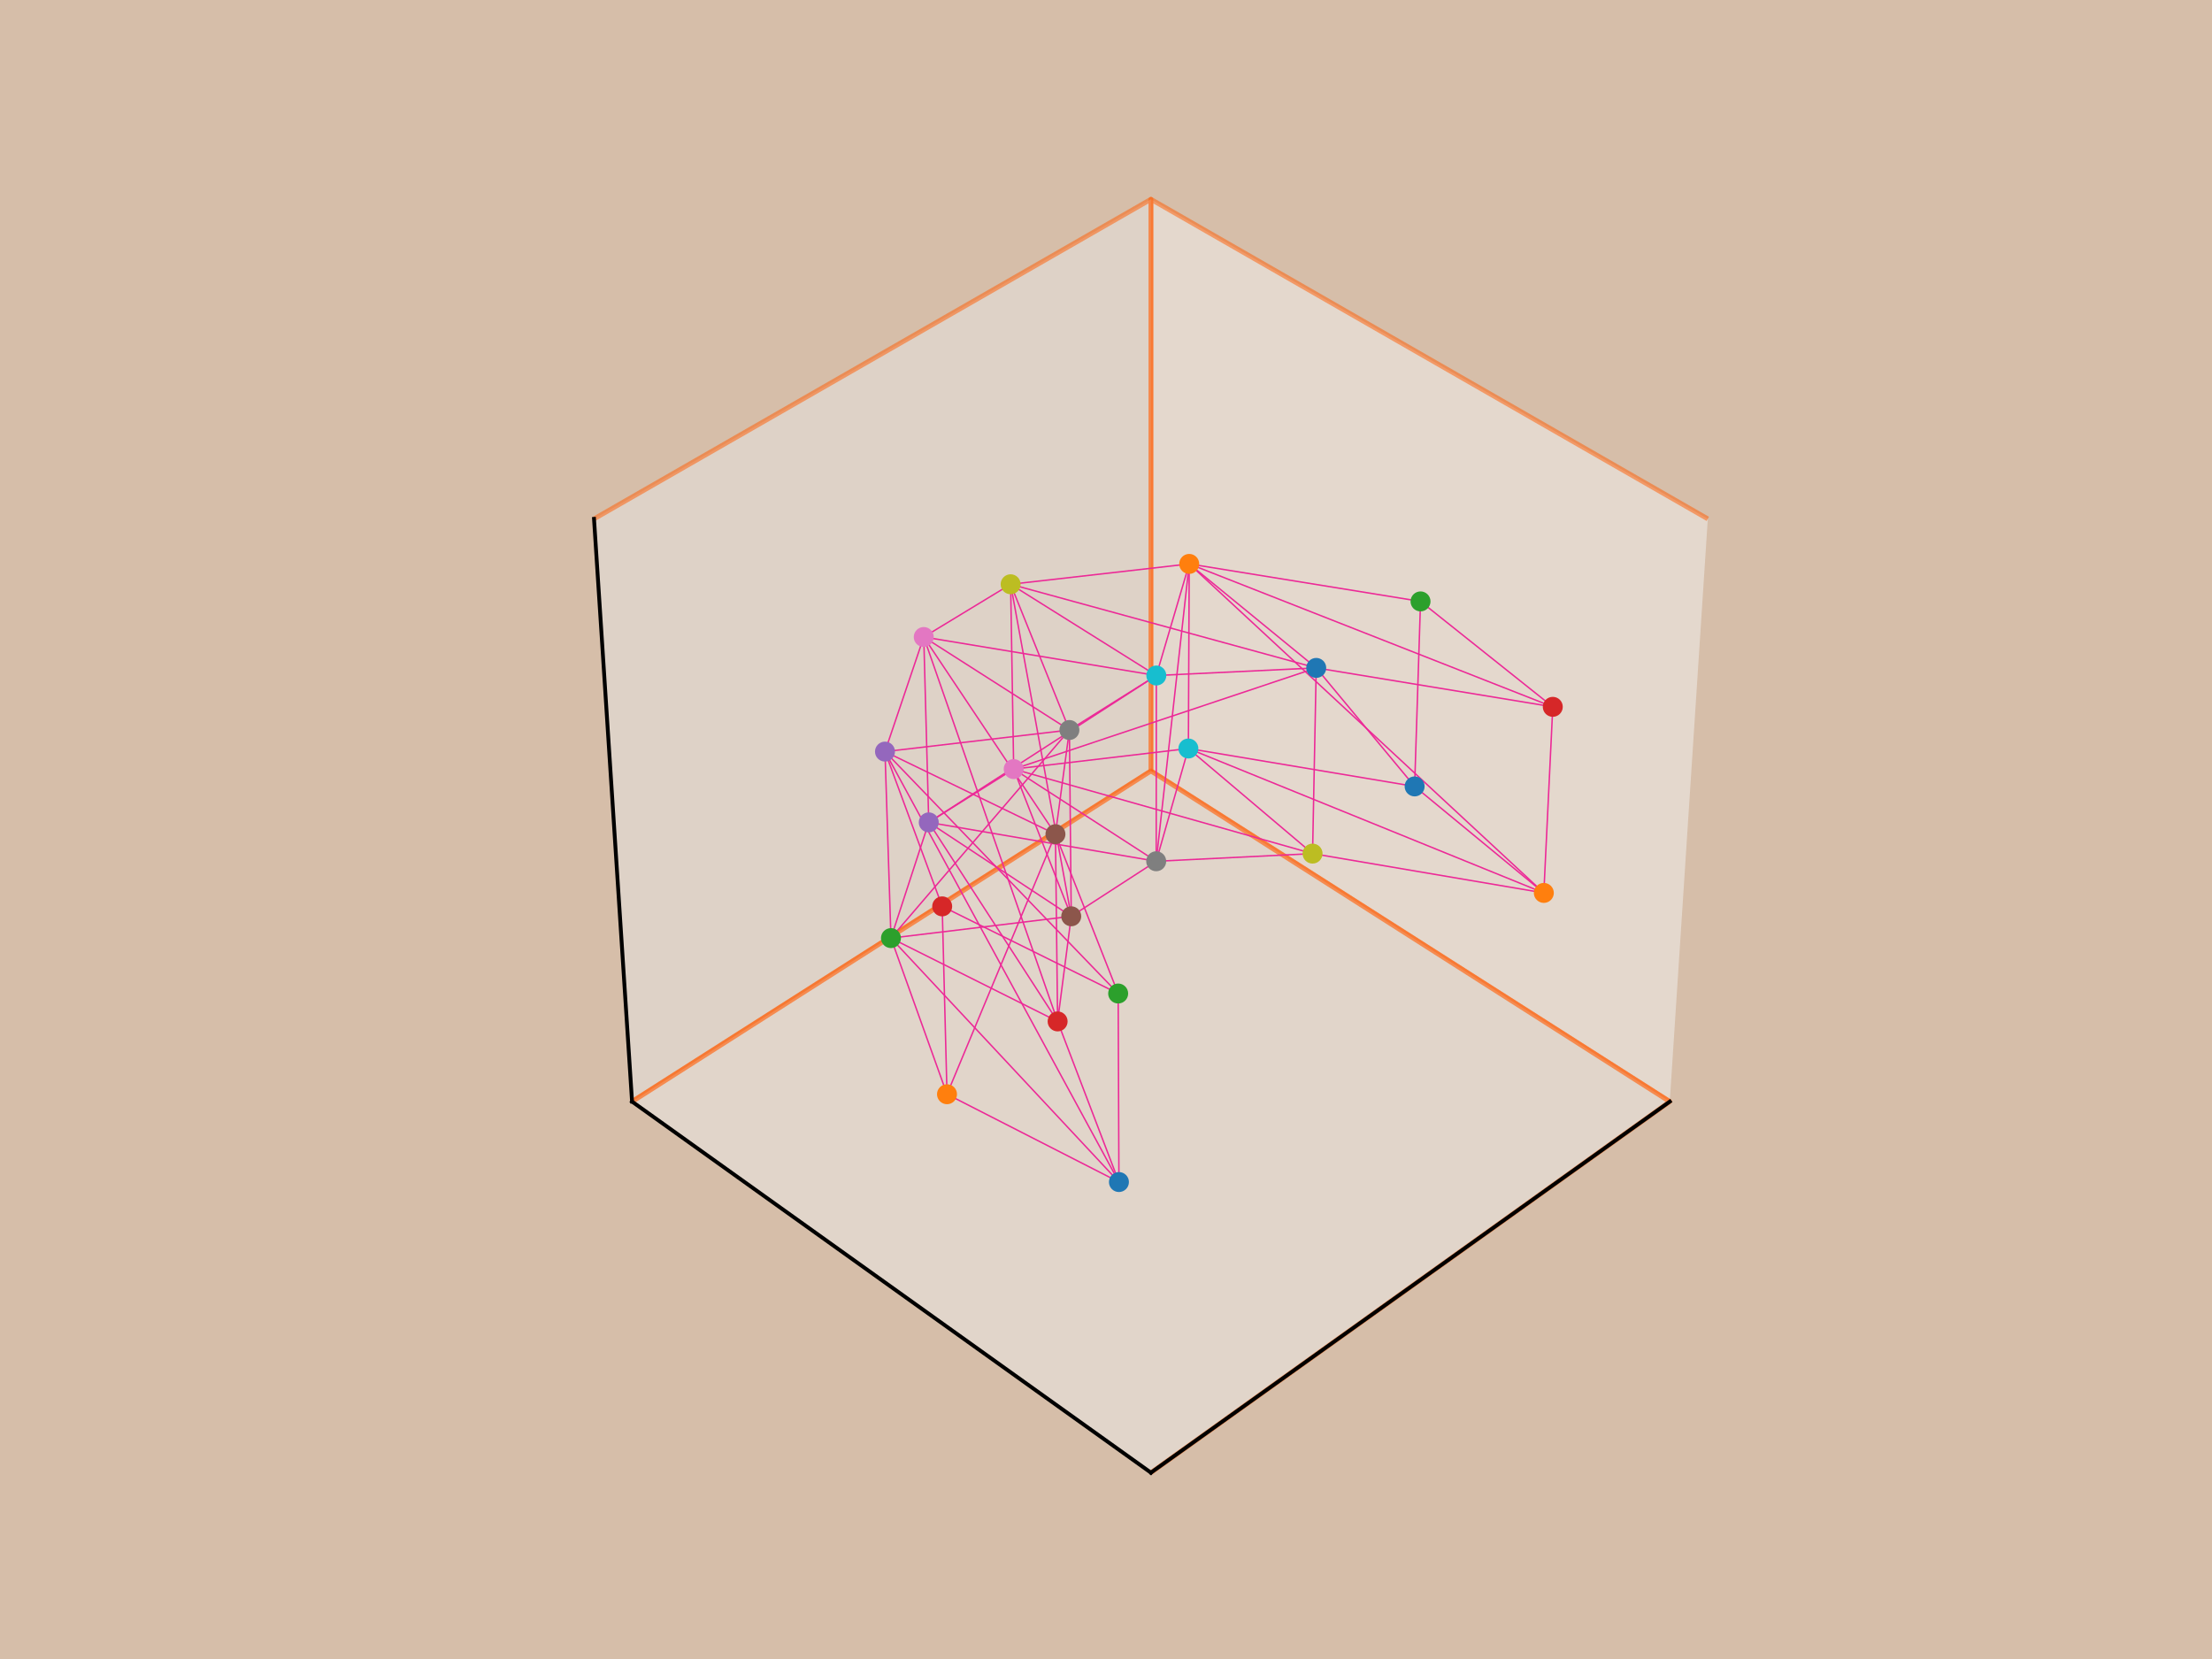 <?xml version="1.0" encoding="utf-8" standalone="no"?>
<!DOCTYPE svg PUBLIC "-//W3C//DTD SVG 1.1//EN"
  "http://www.w3.org/Graphics/SVG/1.1/DTD/svg11.dtd">
<svg xmlns:xlink="http://www.w3.org/1999/xlink" width="460.8pt" height="345.6pt" viewBox="0 0 460.8 345.6" xmlns="http://www.w3.org/2000/svg" version="1.1">
 <defs>
  <style type="text/css">*{stroke-linejoin: round; stroke-linecap: butt}</style>
 </defs>
 <g id="figure_1">
  <g id="patch_1">
   <path d="M 0 345.6 
L 460.8 345.6 
L 460.8 0 
L 0 0 
z
" style="fill: #d6bea9"/>
  </g>
  <g id="patch_2">
   <path d="M 103.104 307.584 
L 369.216 307.584 
L 369.216 41.472 
L 103.104 41.472 
z
" style="fill: #d6bea9"/>
  </g>
  <g id="pane3d_1">
   <g id="patch_3">
    <path d="M 347.844 229.481 
L 239.756 160.598 
L 239.756 41.515 
L 355.769 108.091 
" style="fill: #f2f2f2; opacity: 0.5; stroke: #ff5b00; stroke-linejoin: miter"/>
   </g>
  </g>
  <g id="pane3d_2">
   <g id="patch_4">
    <path d="M 131.668 229.481 
L 239.756 160.598 
L 239.756 41.515 
L 123.744 108.091 
" style="fill: #e6e6e6; opacity: 0.5; stroke: #ff5b00; stroke-linejoin: miter"/>
   </g>
  </g>
  <g id="pane3d_3">
   <g id="patch_5">
    <path d="M 239.756 306.778 
L 347.844 229.481 
L 239.756 160.598 
L 131.668 229.481 
" style="fill: #ececec; opacity: 0.5; stroke: #ff5b00; stroke-linejoin: miter"/>
   </g>
  </g>
  <g id="axis3d_1">
   <g id="line2d_1">
    <path d="M 347.844 229.481 
L 239.756 306.778 
" style="fill: none; stroke: #000000; stroke-width: 0.8; stroke-linecap: square"/>
   </g>
  </g>
  <g id="axis3d_2">
   <g id="line2d_2">
    <path d="M 131.668 229.481 
L 239.756 306.778 
" style="fill: none; stroke: #000000; stroke-width: 0.8; stroke-linecap: square"/>
   </g>
  </g>
  <g id="axis3d_3">
   <g id="line2d_3">
    <path d="M 131.668 229.481 
L 123.744 108.091 
" style="fill: none; stroke: #000000; stroke-width: 0.8; stroke-linecap: square"/>
   </g>
  </g>
  <g id="axes_1">
   <g id="line2d_4">
    <path d="M 233.094 246.241 
L 197.278 227.948 
" clip-path="url(#p6bae7964a8)" style="fill: none; stroke: #ec2997; stroke-width: 0.3; stroke-linecap: square"/>
   </g>
   <g id="line2d_5">
    <path d="M 197.278 227.948 
L 185.605 195.423 
" clip-path="url(#p6bae7964a8)" style="fill: none; stroke: #ec2997; stroke-width: 0.3; stroke-linecap: square"/>
   </g>
   <g id="line2d_6">
    <path d="M 233.094 246.241 
L 185.605 195.423 
" clip-path="url(#p6bae7964a8)" style="fill: none; stroke: #ec2997; stroke-width: 0.3; stroke-linecap: square"/>
   </g>
   <g id="line2d_7">
    <path d="M 233.094 246.241 
L 220.321 212.78 
" clip-path="url(#p6bae7964a8)" style="fill: none; stroke: #ec2997; stroke-width: 0.3; stroke-linecap: square"/>
   </g>
   <g id="line2d_8">
    <path d="M 220.321 212.78 
L 185.605 195.423 
" clip-path="url(#p6bae7964a8)" style="fill: none; stroke: #ec2997; stroke-width: 0.3; stroke-linecap: square"/>
   </g>
   <g id="line2d_9">
    <path d="M 185.605 195.423 
L 193.478 171.316 
" clip-path="url(#p6bae7964a8)" style="fill: none; stroke: #ec2997; stroke-width: 0.3; stroke-linecap: square"/>
   </g>
   <g id="line2d_10">
    <path d="M 220.321 212.78 
L 223.158 190.882 
" clip-path="url(#p6bae7964a8)" style="fill: none; stroke: #ec2997; stroke-width: 0.3; stroke-linecap: square"/>
   </g>
   <g id="line2d_11">
    <path d="M 185.605 195.423 
L 223.158 190.882 
" clip-path="url(#p6bae7964a8)" style="fill: none; stroke: #ec2997; stroke-width: 0.3; stroke-linecap: square"/>
   </g>
   <g id="line2d_12">
    <path d="M 220.321 212.78 
L 193.478 171.316 
" clip-path="url(#p6bae7964a8)" style="fill: none; stroke: #ec2997; stroke-width: 0.3; stroke-linecap: square"/>
   </g>
   <g id="line2d_13">
    <path d="M 223.158 190.882 
L 193.478 171.316 
" clip-path="url(#p6bae7964a8)" style="fill: none; stroke: #ec2997; stroke-width: 0.3; stroke-linecap: square"/>
   </g>
   <g id="line2d_14">
    <path d="M 193.478 171.316 
L 211.171 160.213 
" clip-path="url(#p6bae7964a8)" style="fill: none; stroke: #ec2997; stroke-width: 0.3; stroke-linecap: square"/>
   </g>
   <g id="line2d_15">
    <path d="M 223.158 190.882 
L 240.858 179.418 
" clip-path="url(#p6bae7964a8)" style="fill: none; stroke: #ec2997; stroke-width: 0.3; stroke-linecap: square"/>
   </g>
   <g id="line2d_16">
    <path d="M 223.158 190.882 
L 211.171 160.213 
" clip-path="url(#p6bae7964a8)" style="fill: none; stroke: #ec2997; stroke-width: 0.3; stroke-linecap: square"/>
   </g>
   <g id="line2d_17">
    <path d="M 193.478 171.316 
L 240.858 179.418 
" clip-path="url(#p6bae7964a8)" style="fill: none; stroke: #ec2997; stroke-width: 0.3; stroke-linecap: square"/>
   </g>
   <g id="line2d_18">
    <path d="M 240.858 179.418 
L 211.171 160.213 
" clip-path="url(#p6bae7964a8)" style="fill: none; stroke: #ec2997; stroke-width: 0.3; stroke-linecap: square"/>
   </g>
   <g id="line2d_19">
    <path d="M 240.858 179.418 
L 273.431 177.82 
" clip-path="url(#p6bae7964a8)" style="fill: none; stroke: #ec2997; stroke-width: 0.3; stroke-linecap: square"/>
   </g>
   <g id="line2d_20">
    <path d="M 211.171 160.213 
L 247.562 155.928 
" clip-path="url(#p6bae7964a8)" style="fill: none; stroke: #ec2997; stroke-width: 0.3; stroke-linecap: square"/>
   </g>
   <g id="line2d_21">
    <path d="M 240.858 179.418 
L 247.562 155.928 
" clip-path="url(#p6bae7964a8)" style="fill: none; stroke: #ec2997; stroke-width: 0.3; stroke-linecap: square"/>
   </g>
   <g id="line2d_22">
    <path d="M 211.171 160.213 
L 273.431 177.82 
" clip-path="url(#p6bae7964a8)" style="fill: none; stroke: #ec2997; stroke-width: 0.3; stroke-linecap: square"/>
   </g>
   <g id="line2d_23">
    <path d="M 273.431 177.82 
L 247.562 155.928 
" clip-path="url(#p6bae7964a8)" style="fill: none; stroke: #ec2997; stroke-width: 0.3; stroke-linecap: square"/>
   </g>
   <g id="line2d_24">
    <path d="M 247.562 155.928 
L 294.692 163.825 
" clip-path="url(#p6bae7964a8)" style="fill: none; stroke: #ec2997; stroke-width: 0.3; stroke-linecap: square"/>
   </g>
   <g id="line2d_25">
    <path d="M 273.431 177.82 
L 321.607 186.01 
" clip-path="url(#p6bae7964a8)" style="fill: none; stroke: #ec2997; stroke-width: 0.3; stroke-linecap: square"/>
   </g>
   <g id="line2d_26">
    <path d="M 247.562 155.928 
L 321.607 186.01 
" clip-path="url(#p6bae7964a8)" style="fill: none; stroke: #ec2997; stroke-width: 0.3; stroke-linecap: square"/>
   </g>
   <g id="line2d_27">
    <path d="M 321.607 186.01 
L 294.692 163.825 
" clip-path="url(#p6bae7964a8)" style="fill: none; stroke: #ec2997; stroke-width: 0.3; stroke-linecap: square"/>
   </g>
   <g id="line2d_28">
    <path d="M 232.934 206.967 
L 196.275 188.815 
" clip-path="url(#p6bae7964a8)" style="fill: none; stroke: #ec2997; stroke-width: 0.3; stroke-linecap: square"/>
   </g>
   <g id="line2d_29">
    <path d="M 196.275 188.815 
L 184.36 156.572 
" clip-path="url(#p6bae7964a8)" style="fill: none; stroke: #ec2997; stroke-width: 0.3; stroke-linecap: square"/>
   </g>
   <g id="line2d_30">
    <path d="M 232.934 206.967 
L 184.36 156.572 
" clip-path="url(#p6bae7964a8)" style="fill: none; stroke: #ec2997; stroke-width: 0.3; stroke-linecap: square"/>
   </g>
   <g id="line2d_31">
    <path d="M 232.934 206.967 
L 219.868 173.774 
" clip-path="url(#p6bae7964a8)" style="fill: none; stroke: #ec2997; stroke-width: 0.3; stroke-linecap: square"/>
   </g>
   <g id="line2d_32">
    <path d="M 219.868 173.774 
L 184.36 156.572 
" clip-path="url(#p6bae7964a8)" style="fill: none; stroke: #ec2997; stroke-width: 0.3; stroke-linecap: square"/>
   </g>
   <g id="line2d_33">
    <path d="M 184.36 156.572 
L 192.435 132.7 
" clip-path="url(#p6bae7964a8)" style="fill: none; stroke: #ec2997; stroke-width: 0.3; stroke-linecap: square"/>
   </g>
   <g id="line2d_34">
    <path d="M 219.868 173.774 
L 222.777 152.074 
" clip-path="url(#p6bae7964a8)" style="fill: none; stroke: #ec2997; stroke-width: 0.3; stroke-linecap: square"/>
   </g>
   <g id="line2d_35">
    <path d="M 184.36 156.572 
L 222.777 152.074 
" clip-path="url(#p6bae7964a8)" style="fill: none; stroke: #ec2997; stroke-width: 0.3; stroke-linecap: square"/>
   </g>
   <g id="line2d_36">
    <path d="M 219.868 173.774 
L 192.435 132.7 
" clip-path="url(#p6bae7964a8)" style="fill: none; stroke: #ec2997; stroke-width: 0.3; stroke-linecap: square"/>
   </g>
   <g id="line2d_37">
    <path d="M 222.777 152.074 
L 192.435 132.7 
" clip-path="url(#p6bae7964a8)" style="fill: none; stroke: #ec2997; stroke-width: 0.3; stroke-linecap: square"/>
   </g>
   <g id="line2d_38">
    <path d="M 192.435 132.7 
L 210.533 121.712 
" clip-path="url(#p6bae7964a8)" style="fill: none; stroke: #ec2997; stroke-width: 0.3; stroke-linecap: square"/>
   </g>
   <g id="line2d_39">
    <path d="M 222.777 152.074 
L 240.883 140.721 
" clip-path="url(#p6bae7964a8)" style="fill: none; stroke: #ec2997; stroke-width: 0.3; stroke-linecap: square"/>
   </g>
   <g id="line2d_40">
    <path d="M 222.777 152.074 
L 210.533 121.712 
" clip-path="url(#p6bae7964a8)" style="fill: none; stroke: #ec2997; stroke-width: 0.3; stroke-linecap: square"/>
   </g>
   <g id="line2d_41">
    <path d="M 192.435 132.7 
L 240.883 140.721 
" clip-path="url(#p6bae7964a8)" style="fill: none; stroke: #ec2997; stroke-width: 0.3; stroke-linecap: square"/>
   </g>
   <g id="line2d_42">
    <path d="M 240.883 140.721 
L 210.533 121.712 
" clip-path="url(#p6bae7964a8)" style="fill: none; stroke: #ec2997; stroke-width: 0.3; stroke-linecap: square"/>
   </g>
   <g id="line2d_43">
    <path d="M 240.883 140.721 
L 274.194 139.138 
" clip-path="url(#p6bae7964a8)" style="fill: none; stroke: #ec2997; stroke-width: 0.3; stroke-linecap: square"/>
   </g>
   <g id="line2d_44">
    <path d="M 210.533 121.712 
L 247.736 117.473 
" clip-path="url(#p6bae7964a8)" style="fill: none; stroke: #ec2997; stroke-width: 0.3; stroke-linecap: square"/>
   </g>
   <g id="line2d_45">
    <path d="M 240.883 140.721 
L 247.736 117.473 
" clip-path="url(#p6bae7964a8)" style="fill: none; stroke: #ec2997; stroke-width: 0.3; stroke-linecap: square"/>
   </g>
   <g id="line2d_46">
    <path d="M 210.533 121.712 
L 274.194 139.138 
" clip-path="url(#p6bae7964a8)" style="fill: none; stroke: #ec2997; stroke-width: 0.3; stroke-linecap: square"/>
   </g>
   <g id="line2d_47">
    <path d="M 274.194 139.138 
L 247.736 117.473 
" clip-path="url(#p6bae7964a8)" style="fill: none; stroke: #ec2997; stroke-width: 0.3; stroke-linecap: square"/>
   </g>
   <g id="line2d_48">
    <path d="M 247.736 117.473 
L 295.922 125.285 
" clip-path="url(#p6bae7964a8)" style="fill: none; stroke: #ec2997; stroke-width: 0.3; stroke-linecap: square"/>
   </g>
   <g id="line2d_49">
    <path d="M 274.194 139.138 
L 323.474 147.248 
" clip-path="url(#p6bae7964a8)" style="fill: none; stroke: #ec2997; stroke-width: 0.3; stroke-linecap: square"/>
   </g>
   <g id="line2d_50">
    <path d="M 247.736 117.473 
L 323.474 147.248 
" clip-path="url(#p6bae7964a8)" style="fill: none; stroke: #ec2997; stroke-width: 0.3; stroke-linecap: square"/>
   </g>
   <g id="line2d_51">
    <path d="M 323.474 147.248 
L 295.922 125.285 
" clip-path="url(#p6bae7964a8)" style="fill: none; stroke: #ec2997; stroke-width: 0.3; stroke-linecap: square"/>
   </g>
   <g id="line2d_52">
    <path d="M 197.278 227.948 
L 196.275 188.815 
" clip-path="url(#p6bae7964a8)" style="fill: none; stroke: #ec2997; stroke-width: 0.3; stroke-linecap: square"/>
   </g>
   <g id="line2d_53">
    <path d="M 233.094 246.241 
L 232.934 206.967 
" clip-path="url(#p6bae7964a8)" style="fill: none; stroke: #ec2997; stroke-width: 0.3; stroke-linecap: square"/>
   </g>
   <g id="line2d_54">
    <path d="M 220.321 212.78 
L 219.868 173.774 
" clip-path="url(#p6bae7964a8)" style="fill: none; stroke: #ec2997; stroke-width: 0.3; stroke-linecap: square"/>
   </g>
   <g id="line2d_55">
    <path d="M 185.605 195.423 
L 184.36 156.572 
" clip-path="url(#p6bae7964a8)" style="fill: none; stroke: #ec2997; stroke-width: 0.3; stroke-linecap: square"/>
   </g>
   <g id="line2d_56">
    <path d="M 193.478 171.316 
L 192.435 132.7 
" clip-path="url(#p6bae7964a8)" style="fill: none; stroke: #ec2997; stroke-width: 0.3; stroke-linecap: square"/>
   </g>
   <g id="line2d_57">
    <path d="M 223.158 190.882 
L 222.777 152.074 
" clip-path="url(#p6bae7964a8)" style="fill: none; stroke: #ec2997; stroke-width: 0.3; stroke-linecap: square"/>
   </g>
   <g id="line2d_58">
    <path d="M 211.171 160.213 
L 210.533 121.712 
" clip-path="url(#p6bae7964a8)" style="fill: none; stroke: #ec2997; stroke-width: 0.3; stroke-linecap: square"/>
   </g>
   <g id="line2d_59">
    <path d="M 240.858 179.418 
L 240.883 140.721 
" clip-path="url(#p6bae7964a8)" style="fill: none; stroke: #ec2997; stroke-width: 0.3; stroke-linecap: square"/>
   </g>
   <g id="line2d_60">
    <path d="M 273.431 177.82 
L 274.194 139.138 
" clip-path="url(#p6bae7964a8)" style="fill: none; stroke: #ec2997; stroke-width: 0.3; stroke-linecap: square"/>
   </g>
   <g id="line2d_61">
    <path d="M 247.562 155.928 
L 247.736 117.473 
" clip-path="url(#p6bae7964a8)" style="fill: none; stroke: #ec2997; stroke-width: 0.3; stroke-linecap: square"/>
   </g>
   <g id="line2d_62">
    <path d="M 294.692 163.825 
L 295.922 125.285 
" clip-path="url(#p6bae7964a8)" style="fill: none; stroke: #ec2997; stroke-width: 0.3; stroke-linecap: square"/>
   </g>
   <g id="line2d_63">
    <path d="M 321.607 186.01 
L 323.474 147.248 
" clip-path="url(#p6bae7964a8)" style="fill: none; stroke: #ec2997; stroke-width: 0.3; stroke-linecap: square"/>
   </g>
   <g id="line2d_64">
    <path d="M 233.094 246.241 
L 184.36 156.572 
" clip-path="url(#p6bae7964a8)" style="fill: none; stroke: #ec2997; stroke-width: 0.3; stroke-linecap: square"/>
   </g>
   <g id="line2d_65">
    <path d="M 197.278 227.948 
L 219.868 173.774 
" clip-path="url(#p6bae7964a8)" style="fill: none; stroke: #ec2997; stroke-width: 0.3; stroke-linecap: square"/>
   </g>
   <g id="line2d_66">
    <path d="M 185.605 195.423 
L 222.777 152.074 
" clip-path="url(#p6bae7964a8)" style="fill: none; stroke: #ec2997; stroke-width: 0.3; stroke-linecap: square"/>
   </g>
   <g id="line2d_67">
    <path d="M 220.321 212.78 
L 192.435 132.7 
" clip-path="url(#p6bae7964a8)" style="fill: none; stroke: #ec2997; stroke-width: 0.3; stroke-linecap: square"/>
   </g>
   <g id="line2d_68">
    <path d="M 193.478 171.316 
L 240.883 140.721 
" clip-path="url(#p6bae7964a8)" style="fill: none; stroke: #ec2997; stroke-width: 0.3; stroke-linecap: square"/>
   </g>
   <g id="line2d_69">
    <path d="M 223.158 190.882 
L 210.533 121.712 
" clip-path="url(#p6bae7964a8)" style="fill: none; stroke: #ec2997; stroke-width: 0.3; stroke-linecap: square"/>
   </g>
   <g id="line2d_70">
    <path d="M 240.858 179.418 
L 247.736 117.473 
" clip-path="url(#p6bae7964a8)" style="fill: none; stroke: #ec2997; stroke-width: 0.3; stroke-linecap: square"/>
   </g>
   <g id="line2d_71">
    <path d="M 211.171 160.213 
L 274.194 139.138 
" clip-path="url(#p6bae7964a8)" style="fill: none; stroke: #ec2997; stroke-width: 0.3; stroke-linecap: square"/>
   </g>
   <g id="line2d_72">
    <path d="M 294.692 163.825 
L 274.194 139.138 
" clip-path="url(#p6bae7964a8)" style="fill: none; stroke: #ec2997; stroke-width: 0.3; stroke-linecap: square"/>
   </g>
   <g id="line2d_73">
    <path d="M 321.607 186.01 
L 247.736 117.473 
" clip-path="url(#p6bae7964a8)" style="fill: none; stroke: #ec2997; stroke-width: 0.3; stroke-linecap: square"/>
   </g>
   <g id="Path3DCollection_1">
    <defs>
     <path id="m39ea36c0f7" d="M 0 1.581 
C 0.419 1.581 0.822 1.415 1.118 1.118 
C 1.415 0.822 1.581 0.419 1.581 0 
C 1.581 -0.419 1.415 -0.822 1.118 -1.118 
C 0.822 -1.415 0.419 -1.581 0 -1.581 
C -0.419 -1.581 -0.822 -1.415 -1.118 -1.118 
C -1.415 -0.822 -1.581 -0.419 -1.581 0 
C -1.581 0.419 -1.415 0.822 -1.118 1.118 
C -0.822 1.415 -0.419 1.581 0 1.581 
z
" style="stroke: #17becf"/>
    </defs>
    <g clip-path="url(#p6bae7964a8)">
     <use xlink:href="#m39ea36c0f7" x="247.562" y="155.928" style="fill: #17becf; stroke: #17becf"/>
    </g>
   </g>
   <g id="Path3DCollection_2">
    <defs>
     <path id="ma409d9d5b1" d="M 0 1.581 
C 0.419 1.581 0.822 1.415 1.118 1.118 
C 1.415 0.822 1.581 0.419 1.581 0 
C 1.581 -0.419 1.415 -0.822 1.118 -1.118 
C 0.822 -1.415 0.419 -1.581 0 -1.581 
C -0.419 -1.581 -0.822 -1.415 -1.118 -1.118 
C -1.415 -0.822 -1.581 -0.419 -1.581 0 
C -1.581 0.419 -1.415 0.822 -1.118 1.118 
C -0.822 1.415 -0.419 1.581 0 1.581 
z
" style="stroke: #e377c2"/>
    </defs>
    <g clip-path="url(#p6bae7964a8)">
     <use xlink:href="#ma409d9d5b1" x="211.171" y="160.213" style="fill: #e377c2; stroke: #e377c2"/>
    </g>
   </g>
   <g id="Path3DCollection_3">
    <defs>
     <path id="m44cc1facff" d="M 0 1.581 
C 0.419 1.581 0.822 1.415 1.118 1.118 
C 1.415 0.822 1.581 0.419 1.581 0 
C 1.581 -0.419 1.415 -0.822 1.118 -1.118 
C 0.822 -1.415 0.419 -1.581 0 -1.581 
C -0.419 -1.581 -0.822 -1.415 -1.118 -1.118 
C -1.415 -0.822 -1.581 -0.419 -1.581 0 
C -1.581 0.419 -1.415 0.822 -1.118 1.118 
C -0.822 1.415 -0.419 1.581 0 1.581 
z
" style="stroke: #1f77b4"/>
    </defs>
    <g clip-path="url(#p6bae7964a8)">
     <use xlink:href="#m44cc1facff" x="294.692" y="163.825" style="fill: #1f77b4; stroke: #1f77b4"/>
    </g>
   </g>
   <g id="Path3DCollection_4">
    <defs>
     <path id="md22bb54b73" d="M 0 1.581 
C 0.419 1.581 0.822 1.415 1.118 1.118 
C 1.415 0.822 1.581 0.419 1.581 0 
C 1.581 -0.419 1.415 -0.822 1.118 -1.118 
C 0.822 -1.415 0.419 -1.581 0 -1.581 
C -0.419 -1.581 -0.822 -1.415 -1.118 -1.118 
C -1.415 -0.822 -1.581 -0.419 -1.581 0 
C -1.581 0.419 -1.415 0.822 -1.118 1.118 
C -0.822 1.415 -0.419 1.581 0 1.581 
z
" style="stroke: #9467bd"/>
    </defs>
    <g clip-path="url(#p6bae7964a8)">
     <use xlink:href="#md22bb54b73" x="193.478" y="171.316" style="fill: #9467bd; stroke: #9467bd"/>
    </g>
   </g>
   <g id="Path3DCollection_5">
    <defs>
     <path id="m9a94691df0" d="M 0 1.581 
C 0.419 1.581 0.822 1.415 1.118 1.118 
C 1.415 0.822 1.581 0.419 1.581 0 
C 1.581 -0.419 1.415 -0.822 1.118 -1.118 
C 0.822 -1.415 0.419 -1.581 0 -1.581 
C -0.419 -1.581 -0.822 -1.415 -1.118 -1.118 
C -1.415 -0.822 -1.581 -0.419 -1.581 0 
C -1.581 0.419 -1.415 0.822 -1.118 1.118 
C -0.822 1.415 -0.419 1.581 0 1.581 
z
" style="stroke: #bcbd22"/>
    </defs>
    <g clip-path="url(#p6bae7964a8)">
     <use xlink:href="#m9a94691df0" x="273.431" y="177.82" style="fill: #bcbd22; stroke: #bcbd22"/>
    </g>
   </g>
   <g id="Path3DCollection_6">
    <defs>
     <path id="m893cb384fa" d="M 0 1.581 
C 0.419 1.581 0.822 1.415 1.118 1.118 
C 1.415 0.822 1.581 0.419 1.581 0 
C 1.581 -0.419 1.415 -0.822 1.118 -1.118 
C 0.822 -1.415 0.419 -1.581 0 -1.581 
C -0.419 -1.581 -0.822 -1.415 -1.118 -1.118 
C -1.415 -0.822 -1.581 -0.419 -1.581 0 
C -1.581 0.419 -1.415 0.822 -1.118 1.118 
C -0.822 1.415 -0.419 1.581 0 1.581 
z
" style="stroke: #7f7f7f"/>
    </defs>
    <g clip-path="url(#p6bae7964a8)">
     <use xlink:href="#m893cb384fa" x="240.858" y="179.418" style="fill: #7f7f7f; stroke: #7f7f7f"/>
    </g>
   </g>
   <g id="Path3DCollection_7">
    <defs>
     <path id="m5a7d395e2d" d="M 0 1.581 
C 0.419 1.581 0.822 1.415 1.118 1.118 
C 1.415 0.822 1.581 0.419 1.581 0 
C 1.581 -0.419 1.415 -0.822 1.118 -1.118 
C 0.822 -1.415 0.419 -1.581 0 -1.581 
C -0.419 -1.581 -0.822 -1.415 -1.118 -1.118 
C -1.415 -0.822 -1.581 -0.419 -1.581 0 
C -1.581 0.419 -1.415 0.822 -1.118 1.118 
C -0.822 1.415 -0.419 1.581 0 1.581 
z
" style="stroke: #ff7f0e"/>
    </defs>
    <g clip-path="url(#p6bae7964a8)">
     <use xlink:href="#m5a7d395e2d" x="247.736" y="117.473" style="fill: #ff7f0e; stroke: #ff7f0e"/>
    </g>
   </g>
   <g id="Path3DCollection_8">
    <g clip-path="url(#p6bae7964a8)">
     <use xlink:href="#m5a7d395e2d" x="321.607" y="186.01" style="fill: #ff7f0e; stroke: #ff7f0e"/>
    </g>
   </g>
   <g id="Path3DCollection_9">
    <g clip-path="url(#p6bae7964a8)">
     <use xlink:href="#m9a94691df0" x="210.533" y="121.712" style="fill: #bcbd22; stroke: #bcbd22"/>
    </g>
   </g>
   <g id="Path3DCollection_10">
    <defs>
     <path id="m4b6886797d" d="M 0 1.581 
C 0.419 1.581 0.822 1.415 1.118 1.118 
C 1.415 0.822 1.581 0.419 1.581 0 
C 1.581 -0.419 1.415 -0.822 1.118 -1.118 
C 0.822 -1.415 0.419 -1.581 0 -1.581 
C -0.419 -1.581 -0.822 -1.415 -1.118 -1.118 
C -1.415 -0.822 -1.581 -0.419 -1.581 0 
C -1.581 0.419 -1.415 0.822 -1.118 1.118 
C -0.822 1.415 -0.419 1.581 0 1.581 
z
" style="stroke: #2ca02c"/>
    </defs>
    <g clip-path="url(#p6bae7964a8)">
     <use xlink:href="#m4b6886797d" x="295.922" y="125.285" style="fill: #2ca02c; stroke: #2ca02c"/>
    </g>
   </g>
   <g id="Path3DCollection_11">
    <defs>
     <path id="m1bd635c570" d="M 0 1.581 
C 0.419 1.581 0.822 1.415 1.118 1.118 
C 1.415 0.822 1.581 0.419 1.581 0 
C 1.581 -0.419 1.415 -0.822 1.118 -1.118 
C 0.822 -1.415 0.419 -1.581 0 -1.581 
C -0.419 -1.581 -0.822 -1.415 -1.118 -1.118 
C -1.415 -0.822 -1.581 -0.419 -1.581 0 
C -1.581 0.419 -1.415 0.822 -1.118 1.118 
C -0.822 1.415 -0.419 1.581 0 1.581 
z
" style="stroke: #8c564b"/>
    </defs>
    <g clip-path="url(#p6bae7964a8)">
     <use xlink:href="#m1bd635c570" x="223.158" y="190.882" style="fill: #8c564b; stroke: #8c564b"/>
    </g>
   </g>
   <g id="Path3DCollection_12">
    <g clip-path="url(#p6bae7964a8)">
     <use xlink:href="#m4b6886797d" x="185.605" y="195.423" style="fill: #2ca02c; stroke: #2ca02c"/>
    </g>
   </g>
   <g id="Path3DCollection_13">
    <g clip-path="url(#p6bae7964a8)">
     <use xlink:href="#ma409d9d5b1" x="192.435" y="132.7" style="fill: #e377c2; stroke: #e377c2"/>
    </g>
   </g>
   <g id="Path3DCollection_14">
    <g clip-path="url(#p6bae7964a8)">
     <use xlink:href="#m44cc1facff" x="274.194" y="139.138" style="fill: #1f77b4; stroke: #1f77b4"/>
    </g>
   </g>
   <g id="Path3DCollection_15">
    <g clip-path="url(#p6bae7964a8)">
     <use xlink:href="#m39ea36c0f7" x="240.883" y="140.721" style="fill: #17becf; stroke: #17becf"/>
    </g>
   </g>
   <g id="Path3DCollection_16">
    <defs>
     <path id="m968ef81ffa" d="M 0 1.581 
C 0.419 1.581 0.822 1.415 1.118 1.118 
C 1.415 0.822 1.581 0.419 1.581 0 
C 1.581 -0.419 1.415 -0.822 1.118 -1.118 
C 0.822 -1.415 0.419 -1.581 0 -1.581 
C -0.419 -1.581 -0.822 -1.415 -1.118 -1.118 
C -1.415 -0.822 -1.581 -0.419 -1.581 0 
C -1.581 0.419 -1.415 0.822 -1.118 1.118 
C -0.822 1.415 -0.419 1.581 0 1.581 
z
" style="stroke: #d62728"/>
    </defs>
    <g clip-path="url(#p6bae7964a8)">
     <use xlink:href="#m968ef81ffa" x="220.321" y="212.78" style="fill: #d62728; stroke: #d62728"/>
    </g>
   </g>
   <g id="Path3DCollection_17">
    <g clip-path="url(#p6bae7964a8)">
     <use xlink:href="#m968ef81ffa" x="323.474" y="147.248" style="fill: #d62728; stroke: #d62728"/>
    </g>
   </g>
   <g id="Path3DCollection_18">
    <g clip-path="url(#p6bae7964a8)">
     <use xlink:href="#m893cb384fa" x="222.777" y="152.074" style="fill: #7f7f7f; stroke: #7f7f7f"/>
    </g>
   </g>
   <g id="Path3DCollection_19">
    <g clip-path="url(#p6bae7964a8)">
     <use xlink:href="#md22bb54b73" x="184.36" y="156.572" style="fill: #9467bd; stroke: #9467bd"/>
    </g>
   </g>
   <g id="Path3DCollection_20">
    <g clip-path="url(#p6bae7964a8)">
     <use xlink:href="#m5a7d395e2d" x="197.278" y="227.948" style="fill: #ff7f0e; stroke: #ff7f0e"/>
    </g>
   </g>
   <g id="Path3DCollection_21">
    <g clip-path="url(#p6bae7964a8)">
     <use xlink:href="#m1bd635c570" x="219.868" y="173.774" style="fill: #8c564b; stroke: #8c564b"/>
    </g>
   </g>
   <g id="Path3DCollection_22">
    <g clip-path="url(#p6bae7964a8)">
     <use xlink:href="#m44cc1facff" x="233.094" y="246.241" style="fill: #1f77b4; stroke: #1f77b4"/>
    </g>
   </g>
   <g id="Path3DCollection_23">
    <g clip-path="url(#p6bae7964a8)">
     <use xlink:href="#m968ef81ffa" x="196.275" y="188.815" style="fill: #d62728; stroke: #d62728"/>
    </g>
   </g>
   <g id="Path3DCollection_24">
    <g clip-path="url(#p6bae7964a8)">
     <use xlink:href="#m4b6886797d" x="232.934" y="206.967" style="fill: #2ca02c; stroke: #2ca02c"/>
    </g>
   </g>
  </g>
 </g>
 <defs>
  <clipPath id="p6bae7964a8">
   <rect x="103.104" y="41.472" width="266.112" height="266.112"/>
  </clipPath>
 </defs>
</svg>
